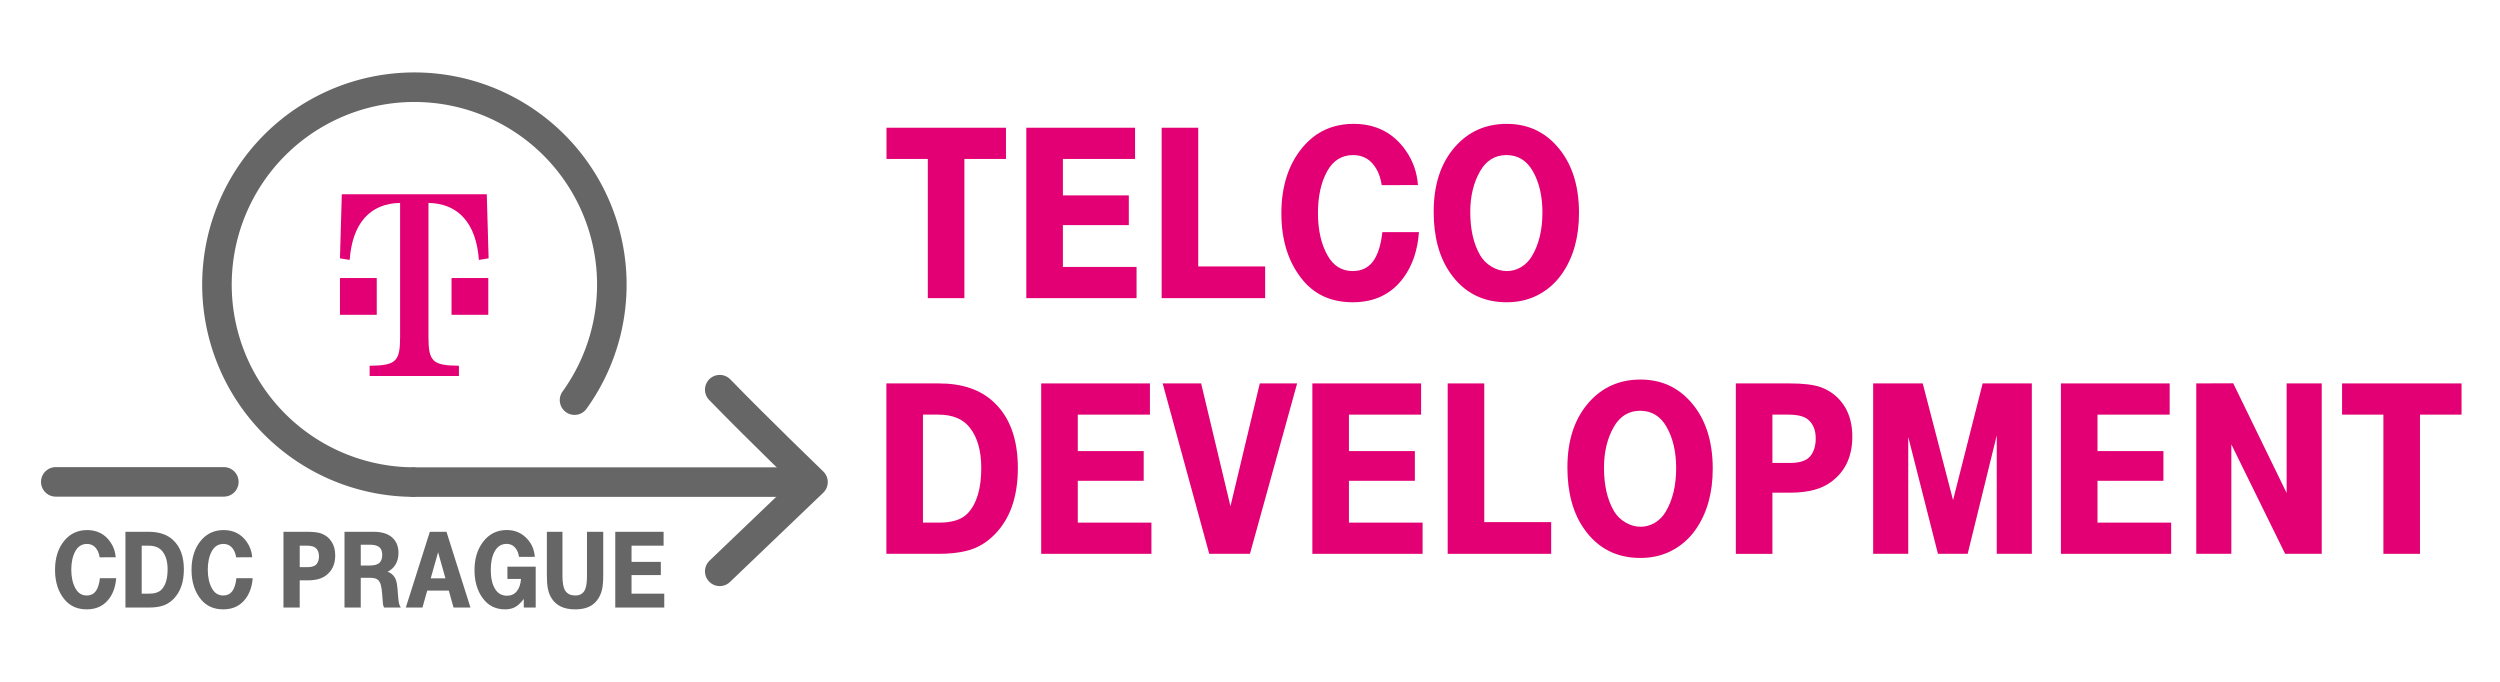 <?xml version="1.0" encoding="UTF-8" standalone="no"?>
<!-- Created with Inkscape (http://www.inkscape.org/) -->

<svg
   xmlns:dc="http://purl.org/dc/elements/1.1/"
   xmlns:cc="http://creativecommons.org/ns#"
   xmlns:rdf="http://www.w3.org/1999/02/22-rdf-syntax-ns#"
   xmlns:svg="http://www.w3.org/2000/svg"
   xmlns="http://www.w3.org/2000/svg"
   xmlns:sodipodi="http://sodipodi.sourceforge.net/DTD/sodipodi-0.dtd"
   xmlns:inkscape="http://www.inkscape.org/namespaces/inkscape"
   width="1100"
   height="300"
   viewBox="0 0 1100 300"
   id="svg4174"
   version="1.1"
   inkscape:version="0.91 r13725"
   inkscape:export-filename="C:\Users\Alufoil\Pictures\TELCO logo\TD_logo_final_white_big.png"
   inkscape:export-xdpi="120"
   inkscape:export-ydpi="120"
   sodipodi:docname="T_logo_new_left_3.svg">
  <defs
     id="defs4176">
    <clipPath
       id="clipPath4729"
       clipPathUnits="userSpaceOnUse">
      <path
         inkscape:connector-curvature="0"
         id="path4731"
         d="M 0,304 556,304 556,0 0,0 0,304 Z" />
    </clipPath>
  </defs>
  <sodipodi:namedview
     id="base"
     pagecolor="#ffffff"
     bordercolor="#000000"
     borderopacity="1"
     inkscape:pageopacity="1"
     inkscape:pageshadow="2"
     inkscape:zoom="1"
     inkscape:cx="445.01052"
     inkscape:cy="203.02662"
     inkscape:document-units="px"
     inkscape:current-layer="layer1"
     showgrid="false"
     showguides="true"
     inkscape:guide-bbox="true"
     inkscape:window-width="1920"
     inkscape:window-height="1017"
     inkscape:window-x="-8"
     inkscape:window-y="-8"
     inkscape:window-maximized="1"
     units="px" />
  <g
     inkscape:label="Vrstva 1"
     inkscape:groupmode="layer"
     id="layer1"
     transform="translate(0,-752.362)">
    <g
       style="font-style:normal;font-weight:normal;font-size:40px;line-height:100%;font-family:sans-serif;letter-spacing:0px;word-spacing:0px;fill:#000000;fill-opacity:1;stroke:none;stroke-width:1px;stroke-linecap:butt;stroke-linejoin:miter;stroke-opacity:1"
       id="text4759">
      <path
         d="m 408.238,883.548 0,-61.249 -18.182,0 0,-13.733 52.57,0 0,13.733 -18.292,0 0,61.249 -16.095,0 z"
         style="font-style:normal;font-variant:normal;font-weight:800;font-stretch:normal;font-size:112.5px;line-height:100%;font-family:'TeleGrotesk Headline Ultra';-inkscape-font-specification:'TeleGrotesk Headline Ultra Ultra-Bold';letter-spacing:0px;fill:#e20074;fill-opacity:1;stroke:none;stroke-opacity:1"
         id="path4151" />
      <path
         d="m 451.579,883.548 0,-74.982 47.845,0 0,13.733 -31.75,0 0,16.04 29.004,0 0,13.074 -29.004,0 0,18.402 32.41,0 0,13.733 -48.505,0 z"
         style="font-style:normal;font-variant:normal;font-weight:800;font-stretch:normal;font-size:112.5px;line-height:100%;font-family:'TeleGrotesk Headline Ultra';-inkscape-font-specification:'TeleGrotesk Headline Ultra Ultra-Bold';letter-spacing:0px;fill:#e20074;fill-opacity:1;stroke:none;stroke-opacity:1"
         id="path4153" />
      <path
         d="m 511.125,883.548 0,-74.982 16.095,0 0,61.029 29.443,0 0,13.953 -45.538,0 z"
         style="font-style:normal;font-variant:normal;font-weight:800;font-stretch:normal;font-size:112.5px;line-height:100%;font-family:'TeleGrotesk Headline Ultra';-inkscape-font-specification:'TeleGrotesk Headline Ultra Ultra-Bold';letter-spacing:0px;fill:#e20074;fill-opacity:1;stroke:none;stroke-opacity:1"
         id="path4155" />
      <path
         d="m 608.244,854.489 16.095,0 q -0.879,11.92 -6.702,19.94 -7.965,10.931 -22.412,10.931 -13.678,0 -21.698,-9.393 -9.723,-11.481 -9.723,-29.718 0,-17.908 9.393,-29.114 8.624,-10.272 22.412,-10.272 14.777,0 23.016,11.865 4.669,6.757 5.273,15.051 l -15.93,0.055 q -0.714,-4.395 -2.362,-7.141 -3.516,-6.097 -10.217,-6.097 -7.471,0 -11.426,7.086 -4.065,7.361 -4.065,18.402 0,11.206 4.23,18.677 3.845,6.866 11.096,6.866 5.658,0 8.844,-4.175 3.186,-4.23 4.175,-12.964 z"
         style="font-style:normal;font-variant:normal;font-weight:800;font-stretch:normal;font-size:112.5px;line-height:100%;font-family:'TeleGrotesk Headline Ultra';-inkscape-font-specification:'TeleGrotesk Headline Ultra Ultra-Bold';letter-spacing:0px;fill:#e20074;fill-opacity:1;stroke:none;stroke-opacity:1"
         id="path4157" />
      <path
         d="m 662.956,806.864 q 13.348,0 21.973,9.668 9.833,10.931 9.833,29.553 0,15.93 -7.416,26.642 -4.395,6.317 -11.096,9.668 -5.988,2.966 -13.293,2.966 -15.93,0 -24.884,-12.909 -7.251,-10.437 -7.251,-26.917 0,-17.908 9.393,-28.564 8.899,-10.107 22.742,-10.107 z m -0.11,13.733 q -7.471,0 -11.536,6.976 -4.395,7.581 -4.395,18.073 0,11.536 4.34,19.006 1.813,3.131 5.054,5.054 3.241,1.923 6.702,1.923 3.296,0 6.207,-1.703 2.966,-1.758 4.779,-4.779 4.669,-7.745 4.669,-19.281 0,-10.876 -4.285,-18.292 -4.065,-6.976 -11.536,-6.976 z"
         style="font-style:normal;font-variant:normal;font-weight:800;font-stretch:normal;font-size:112.5px;line-height:100%;font-family:'TeleGrotesk Headline Ultra';-inkscape-font-specification:'TeleGrotesk Headline Ultra Ultra-Bold';letter-spacing:0px;fill:#e20074;fill-opacity:1;stroke:none;stroke-opacity:1"
         id="path4159" />
      <path
         d="m 390.011,996.048 0,-74.982 23.126,0 q 15.271,0 24.005,8.13 10.712,9.888 10.712,29.114 0,18.787 -10.107,29.114 -5.493,5.658 -12.689,7.361 -5.109,1.263 -11.975,1.263 l -23.071,0 z m 16.095,-13.733 7.196,0 q 8.569,0 12.469,-4.065 5.988,-6.317 5.988,-19.995 0,-11.316 -5.054,-17.743 -4.449,-5.713 -13.843,-5.713 l -6.757,0 0,47.516 z"
         style="font-style:normal;font-variant:normal;font-weight:800;font-stretch:normal;font-size:112.5px;line-height:100%;font-family:'TeleGrotesk Headline Ultra';-inkscape-font-specification:'TeleGrotesk Headline Ultra Ultra-Bold';letter-spacing:0px;fill:#e20074;fill-opacity:1;stroke:none;stroke-opacity:1"
         id="path4161" />
      <path
         d="m 458.126,996.048 0,-74.982 47.845,0 0,13.733 -31.75,0 0,16.04 29.004,0 0,13.074 -29.004,0 0,18.402 32.41,0 0,13.733 -48.505,0 z"
         style="font-style:normal;font-variant:normal;font-weight:800;font-stretch:normal;font-size:112.5px;line-height:100%;font-family:'TeleGrotesk Headline Ultra';-inkscape-font-specification:'TeleGrotesk Headline Ultra Ultra-Bold';letter-spacing:0px;fill:#e20074;fill-opacity:1;stroke:none;stroke-opacity:1"
         id="path4163" />
      <path
         d="m 549.972,996.048 -17.908,0 -20.49,-74.982 16.919,0 12.909,54.053 12.909,-54.053 16.425,0 -20.764,74.982 z"
         style="font-style:normal;font-variant:normal;font-weight:800;font-stretch:normal;font-size:112.5px;line-height:100%;font-family:'TeleGrotesk Headline Ultra';-inkscape-font-specification:'TeleGrotesk Headline Ultra Ultra-Bold';letter-spacing:0px;fill:#e20074;fill-opacity:1;stroke:none;stroke-opacity:1"
         id="path4165" />
      <path
         d="m 577.438,996.048 0,-74.982 47.845,0 0,13.733 -31.75,0 0,16.04 29.004,0 0,13.074 -29.004,0 0,18.402 32.41,0 0,13.733 -48.505,0 z"
         style="font-style:normal;font-variant:normal;font-weight:800;font-stretch:normal;font-size:112.5px;line-height:100%;font-family:'TeleGrotesk Headline Ultra';-inkscape-font-specification:'TeleGrotesk Headline Ultra Ultra-Bold';letter-spacing:0px;fill:#e20074;fill-opacity:1;stroke:none;stroke-opacity:1"
         id="path4167" />
      <path
         d="m 636.983,996.048 0,-74.982 16.095,0 0,61.029 29.443,0 0,13.953 -45.538,0 z"
         style="font-style:normal;font-variant:normal;font-weight:800;font-stretch:normal;font-size:112.5px;line-height:100%;font-family:'TeleGrotesk Headline Ultra';-inkscape-font-specification:'TeleGrotesk Headline Ultra Ultra-Bold';letter-spacing:0px;fill:#e20074;fill-opacity:1;stroke:none;stroke-opacity:1"
         id="path4169" />
      <path
         d="m 721.798,919.364 q 13.348,0 21.973,9.668 9.833,10.931 9.833,29.553 0,15.93 -7.416,26.642 -4.395,6.317 -11.096,9.668 -5.988,2.966 -13.293,2.966 -15.93,0 -24.884,-12.909 -7.251,-10.437 -7.251,-26.917 0,-17.908 9.393,-28.564 8.899,-10.107 22.742,-10.107 z m -0.11,13.733 q -7.471,0 -11.536,6.976 -4.395,7.581 -4.395,18.073 0,11.536 4.34,19.006 1.813,3.131 5.054,5.054 3.241,1.923 6.702,1.923 3.296,0 6.207,-1.703 2.966,-1.758 4.779,-4.779 4.669,-7.745 4.669,-19.281 0,-10.876 -4.285,-18.292 -4.065,-6.976 -11.536,-6.976 z"
         style="font-style:normal;font-variant:normal;font-weight:800;font-stretch:normal;font-size:112.5px;line-height:100%;font-family:'TeleGrotesk Headline Ultra';-inkscape-font-specification:'TeleGrotesk Headline Ultra Ultra-Bold';letter-spacing:0px;fill:#e20074;fill-opacity:1;stroke:none;stroke-opacity:1"
         id="path4171" />
      <path
         d="m 763.766,996.048 0,-74.982 23.785,0 q 8.899,0 13.568,1.648 6.866,2.527 10.657,8.734 3.241,5.383 3.241,13.074 0,12.909 -9.174,19.775 -6.372,4.834 -18.018,4.834 l -7.965,0 0,26.917 -16.095,0 z m 16.095,-39.99 7.8,0 q 6.427,0 8.899,-3.021 2.362,-2.911 2.362,-7.745 0,-5.493 -3.351,-8.295 -2.582,-2.197 -8.679,-2.197 l -7.031,0 0,21.259 z"
         style="font-style:normal;font-variant:normal;font-weight:800;font-stretch:normal;font-size:112.5px;line-height:100%;font-family:'TeleGrotesk Headline Ultra';-inkscape-font-specification:'TeleGrotesk Headline Ultra Ultra-Bold';letter-spacing:0px;fill:#e20074;fill-opacity:1;stroke:none;stroke-opacity:1"
         id="path4173" />
      <path
         d="m 824.19,996.048 0,-74.982 21.808,0 13.348,51.361 13.019,-51.361 21.643,0 0,74.982 -15.436,0 0,-52.13 -12.799,52.13 -13.074,0 -13.074,-51.471 0,51.471 -15.436,0 z"
         style="font-style:normal;font-variant:normal;font-weight:800;font-stretch:normal;font-size:112.5px;line-height:100%;font-family:'TeleGrotesk Headline Ultra';-inkscape-font-specification:'TeleGrotesk Headline Ultra Ultra-Bold';letter-spacing:0px;fill:#e20074;fill-opacity:1;stroke:none;stroke-opacity:1"
         id="path4175" />
      <path
         d="m 906.808,996.048 0,-74.982 47.845,0 0,13.733 -31.75,0 0,16.04 29.004,0 0,13.074 -29.004,0 0,18.402 32.41,0 0,13.733 -48.505,0 z"
         style="font-style:normal;font-variant:normal;font-weight:800;font-stretch:normal;font-size:112.5px;line-height:100%;font-family:'TeleGrotesk Headline Ultra';-inkscape-font-specification:'TeleGrotesk Headline Ultra Ultra-Bold';letter-spacing:0px;fill:#e20074;fill-opacity:1;stroke:none;stroke-opacity:1"
         id="path4177" />
      <path
         d="m 966.354,996.048 0,-74.982 16.26,-0.055 23.511,48.285 0,-48.23 15.436,0 0,74.982 -16.095,0 -23.676,-48.175 0,48.175 -15.436,0 z"
         style="font-style:normal;font-variant:normal;font-weight:800;font-stretch:normal;font-size:112.5px;line-height:100%;font-family:'TeleGrotesk Headline Ultra';-inkscape-font-specification:'TeleGrotesk Headline Ultra Ultra-Bold';letter-spacing:0px;fill:#e20074;fill-opacity:1;stroke:none;stroke-opacity:1"
         id="path4179" />
      <path
         d="m 1048.696,996.048 0,-61.249 -18.182,0 0,-13.733 52.57,0 0,13.733 -18.292,0 0,61.249 -16.095,0 z"
         style="font-style:normal;font-variant:normal;font-weight:800;font-stretch:normal;font-size:112.5px;line-height:100%;font-family:'TeleGrotesk Headline Ultra';-inkscape-font-specification:'TeleGrotesk Headline Ultra Ultra-Bold';letter-spacing:0px;fill:#e20074;fill-opacity:1;stroke:none;stroke-opacity:1"
         id="path4181" />
    </g>
    <path
       style="opacity:1;fill:none;fill-opacity:1;stroke:#666666;stroke-width:13;stroke-linecap:round;stroke-linejoin:round;stroke-miterlimit:4;stroke-dasharray:none;stroke-opacity:1"
       id="path4726"
       sodipodi:type="arc"
       sodipodi:cx="877.6062"
       sodipodi:cy="-182.33252"
       sodipodi:rx="86.873116"
       sodipodi:ry="86.873116"
       sodipodi:start="0.011428074"
       sodipodi:end="5.3371394"
       d="m 964.474,-181.34 a 86.873,86.873 0 0 1 -67.237,83.633 86.873,86.873 0 0 1 -97.19,-45.491 86.873,86.873 0 0 1 21.151,-105.204 86.873,86.873 0 0 1 107.219,-4.395"
       transform="matrix(0,1,-1,0,0,0)"
       sodipodi:open="true" />
    <path
       style="fill:#000000;fill-opacity:1;fill-rule:evenodd;stroke:#666666;stroke-width:13;stroke-linecap:round;stroke-linejoin:miter;stroke-miterlimit:4;stroke-dasharray:none;stroke-opacity:1"
       d="m 182.215,964.493 90.914,0 82.21,0"
       id="path4728"
       inkscape:connector-curvature="0"
       sodipodi:nodetypes="ccc" />
    <path
       style="fill:none;fill-opacity:1;fill-rule:evenodd;stroke:#666666;stroke-width:13;stroke-linecap:round;stroke-linejoin:round;stroke-miterlimit:4;stroke-dasharray:none;stroke-opacity:1"
       d="m 316.684,923.818 c 16.668,17.173 41.037,40.659 41.037,40.659 l -41.037,39.27"
       id="path4730"
       inkscape:connector-curvature="0"
       sodipodi:nodetypes="ccc" />
    <path
       style="fill:#000000;fill-opacity:1;fill-rule:evenodd;stroke:#666666;stroke-width:13;stroke-linecap:round;stroke-linejoin:miter;stroke-miterlimit:4;stroke-dasharray:none;stroke-opacity:1"
       d="m 24.54,964.388 28.032,0 45.916,0"
       id="path4728-8"
       inkscape:connector-curvature="0"
       sodipodi:nodetypes="ccc" />
    <g
       style="font-style:normal;font-weight:normal;font-size:40px;line-height:125%;font-family:sans-serif;letter-spacing:0px;word-spacing:0px;fill:#000000;fill-opacity:1;stroke:none;stroke-width:1px;stroke-linecap:butt;stroke-linejoin:miter;stroke-opacity:1"
       id="text4765">
      <path
         d="m 43.963,1006.763 7.153,0 q -0.391,5.298 -2.979,8.862 -3.54,4.858 -9.961,4.858 -6.079,0 -9.644,-4.175 -4.321,-5.103 -4.321,-13.208 0,-7.959 4.175,-12.939 3.833,-4.565 9.961,-4.565 6.567,0 10.229,5.273 2.075,3.003 2.344,6.689 l -7.08,0.024 q -0.317,-1.953 -1.05,-3.174 -1.562,-2.71 -4.541,-2.71 -3.32,0 -5.078,3.149 -1.807,3.271 -1.807,8.179 0,4.981 1.88,8.301 1.709,3.052 4.932,3.052 2.515,0 3.931,-1.855 1.416,-1.88 1.855,-5.762 z"
         style="font-style:normal;font-variant:normal;font-weight:800;font-stretch:normal;font-size:50px;font-family:'TeleGrotesk Headline Ultra';-inkscape-font-specification:'TeleGrotesk Headline Ultra Ultra-Bold';fill:#666666;fill-opacity:1"
         id="path4184" />
      <path
         d="m 55.194,1019.678 0,-33.325 10.278,0 q 6.787,0 10.669,3.613 4.761,4.395 4.761,12.939 0,8.35 -4.492,12.94 -2.441,2.515 -5.64,3.272 -2.271,0.561 -5.322,0.561 l -10.254,0 z m 7.153,-6.104 3.198,0 q 3.809,0 5.542,-1.807 2.661,-2.808 2.661,-8.887 0,-5.029 -2.246,-7.886 -1.978,-2.539 -6.152,-2.539 l -3.003,0 0,21.118 z"
         style="font-style:normal;font-variant:normal;font-weight:800;font-stretch:normal;font-size:50px;font-family:'TeleGrotesk Headline Ultra';-inkscape-font-specification:'TeleGrotesk Headline Ultra Ultra-Bold';fill:#666666;fill-opacity:1"
         id="path4186" />
      <path
         d="m 104.022,1006.763 7.153,0 q -0.391,5.298 -2.979,8.862 -3.54,4.858 -9.961,4.858 -6.079,0 -9.644,-4.175 -4.321,-5.103 -4.321,-13.208 0,-7.959 4.175,-12.939 3.833,-4.565 9.961,-4.565 6.567,0 10.229,5.273 2.075,3.003 2.344,6.689 l -7.08,0.024 q -0.317,-1.953 -1.05,-3.174 -1.562,-2.71 -4.541,-2.71 -3.32,0 -5.078,3.149 -1.807,3.271 -1.807,8.179 0,4.981 1.88,8.301 1.709,3.052 4.932,3.052 2.515,0 3.931,-1.855 1.416,-1.88 1.855,-5.762 z"
         style="font-style:normal;font-variant:normal;font-weight:800;font-stretch:normal;font-size:50px;font-family:'TeleGrotesk Headline Ultra';-inkscape-font-specification:'TeleGrotesk Headline Ultra Ultra-Bold';fill:#666666;fill-opacity:1"
         id="path4188" />
      <path
         d="m 124.725,1019.678 0,-33.325 10.571,0 q 3.955,0 6.03,0.732 3.052,1.123 4.736,3.882 1.44,2.393 1.44,5.811 0,5.737 -4.077,8.789 -2.832,2.148 -8.008,2.148 l -3.54,0 0,11.963 -7.153,0 z m 7.153,-17.773 3.467,0 q 2.856,0 3.955,-1.343 1.05,-1.294 1.05,-3.442 0,-2.441 -1.489,-3.687 -1.147,-0.977 -3.857,-0.977 l -3.125,0 0,9.448 z"
         style="font-style:normal;font-variant:normal;font-weight:800;font-stretch:normal;font-size:50px;font-family:'TeleGrotesk Headline Ultra';-inkscape-font-specification:'TeleGrotesk Headline Ultra Ultra-Bold';fill:#666666;fill-opacity:1"
         id="path4190" />
      <path
         d="m 151.58,1019.678 0,-33.325 12.817,0 q 5.029,0 7.788,2.197 3.149,2.515 3.149,7.104 0,2.856 -1.245,5.005 -1.221,2.124 -3.54,3.272 2.1,0.732 3.149,2.539 0.659,1.099 0.928,2.661 0.269,1.538 0.562,5.811 0.146,1.953 0.366,2.881 0.22,0.903 0.781,1.855 l -7.373,0 q -0.366,-0.879 -0.464,-1.562 -0.098,-0.708 -0.366,-4.639 -0.195,-2.466 -0.586,-3.76 -0.366,-1.318 -1.099,-2.075 -1.05,-1.05 -3.613,-1.05 l -4.102,0 0,13.086 -7.153,0 z m 7.153,-18.482 3.931,0 q 3.247,0 4.468,-1.367 1.05,-1.196 1.05,-3.32 0,-2.319 -1.294,-3.394 -1.294,-1.074 -4.077,-1.074 l -4.077,0 0,9.155 z"
         style="font-style:normal;font-variant:normal;font-weight:800;font-stretch:normal;font-size:50px;font-family:'TeleGrotesk Headline Ultra';-inkscape-font-specification:'TeleGrotesk Headline Ultra Ultra-Bold';fill:#666666;fill-opacity:1"
         id="path4192" />
      <path
         d="m 189.129,986.352 7.324,0 10.547,33.325 -7.446,0 -2.075,-7.446 -9.497,0 -2.1,7.446 -7.324,0 10.571,-33.325 z m 0.391,20.483 6.47,0 -3.223,-11.499 -3.247,11.499 z"
         style="font-style:normal;font-variant:normal;font-weight:800;font-stretch:normal;font-size:50px;font-family:'TeleGrotesk Headline Ultra';-inkscape-font-specification:'TeleGrotesk Headline Ultra Ultra-Bold';fill:#666666;fill-opacity:1"
         id="path4194" />
      <path
         d="m 235.711,1019.678 -5.249,0 0,-3.76 q -1.978,2.563 -3.809,3.564 -1.807,1.001 -4.443,1.001 -6.274,0 -9.912,-5.054 -3.516,-4.883 -3.516,-12.231 0,-7.373 3.687,-12.305 3.955,-5.322 10.522,-5.322 5.591,0 9.204,4.15 1.44,1.685 2.148,3.418 0.708,1.709 1.001,4.224 l -6.958,0.024 q -0.366,-2.075 -1.172,-3.296 -1.538,-2.417 -4.321,-2.417 -3.369,0 -5.176,3.198 -1.782,3.101 -1.782,8.227 0,5.469 2.002,8.569 1.831,2.808 5.127,2.808 2.71,0 4.297,-1.929 1.611,-1.929 1.88,-5.469 l -5.981,0 0,-5.396 12.451,0 0,17.993 z"
         style="font-style:normal;font-variant:normal;font-weight:800;font-stretch:normal;font-size:50px;font-family:'TeleGrotesk Headline Ultra';-inkscape-font-specification:'TeleGrotesk Headline Ultra Ultra-Bold';fill:#666666;fill-opacity:1"
         id="path4196" />
      <path
         d="m 240.618,986.352 6.86,0 0,19.409 q 0,4.761 1.318,6.641 1.416,1.978 4.346,1.978 3.174,0 4.321,-2.71 0.806,-1.855 0.806,-5.933 l 0,-19.385 7.153,0 0,19.019 q 0,4.492 -0.635,6.812 -1.099,3.979 -3.955,6.152 -2.832,2.148 -7.837,2.148 -7.178,0 -10.278,-4.834 -1.147,-1.807 -1.636,-4.15 -0.464,-2.344 -0.464,-6.226 l 0,-18.921 z"
         style="font-style:normal;font-variant:normal;font-weight:800;font-stretch:normal;font-size:50px;font-family:'TeleGrotesk Headline Ultra';-inkscape-font-specification:'TeleGrotesk Headline Ultra Ultra-Bold';fill:#666666;fill-opacity:1"
         id="path4198" />
      <path
         d="m 270.721,1019.678 0,-33.325 21.265,0 0,6.104 -14.111,0 0,7.129 12.891,0 0,5.811 -12.891,0 0,8.179 14.404,0 0,6.104 -21.558,0 z"
         style="font-style:normal;font-variant:normal;font-weight:800;font-stretch:normal;font-size:50px;font-family:'TeleGrotesk Headline Ultra';-inkscape-font-specification:'TeleGrotesk Headline Ultra Ultra-Bold';fill:#666666;fill-opacity:1"
         id="path4200" />
    </g>
    <g
       style="fill:#e20074;fill-opacity:1"
       transform="matrix(1.076,0,0,1.076,51.72,-61.148)"
       id="g4773">
      <g
         style="fill:#e20074;fill-opacity:1"
         id="g4733"
         transform="matrix(1.25,0,0,-1.25,321.91,531.145)" />
      <g
         style="fill:#e20074;fill-opacity:1"
         transform="matrix(0.329,0,0,0.329,21.235,664.283)"
         id="g4780">
        <path
           inkscape:connector-curvature="0"
           id="path4723"
           style="fill:#e20074;fill-opacity:1;fill-rule:evenodd;stroke:none"
           d="m 211.921,670.206 45.704,0 0,-45.696 -45.704,0 0,45.696 z" />
        <path
           transform="matrix(1.25,0,0,-1.25,321.91,531.145)"
           inkscape:connector-curvature="0"
           id="path4735"
           style="fill:#e20074;fill-opacity:1;fill-rule:evenodd;stroke:none"
           d="m 0,0 c 29.772,-0.523 47.531,-20.367 50.141,-56.667 l 9.668,1.567 -1.829,63.721 -144.157,0 -1.829,-63.721 9.665,-1.567 c 2.612,36.3 20.109,56.144 50.14,56.667 l 0,-133.441 c 0,-24.292 -4.179,-28.212 -30.294,-28.465 l 0,-10.186 88.789,0 0,10.186 C 4.18,-161.653 0,-157.733 0,-133.441 L 0,0 Z" />
        <path
           inkscape:connector-curvature="0"
           id="path4737"
           style="fill:#e20074;fill-opacity:1;fill-rule:evenodd;stroke:none"
           d="m 350.578,670.206 45.703,0 0,-45.696 -45.703,0 0,45.696 z" />
      </g>
    </g>
  </g>
</svg>
